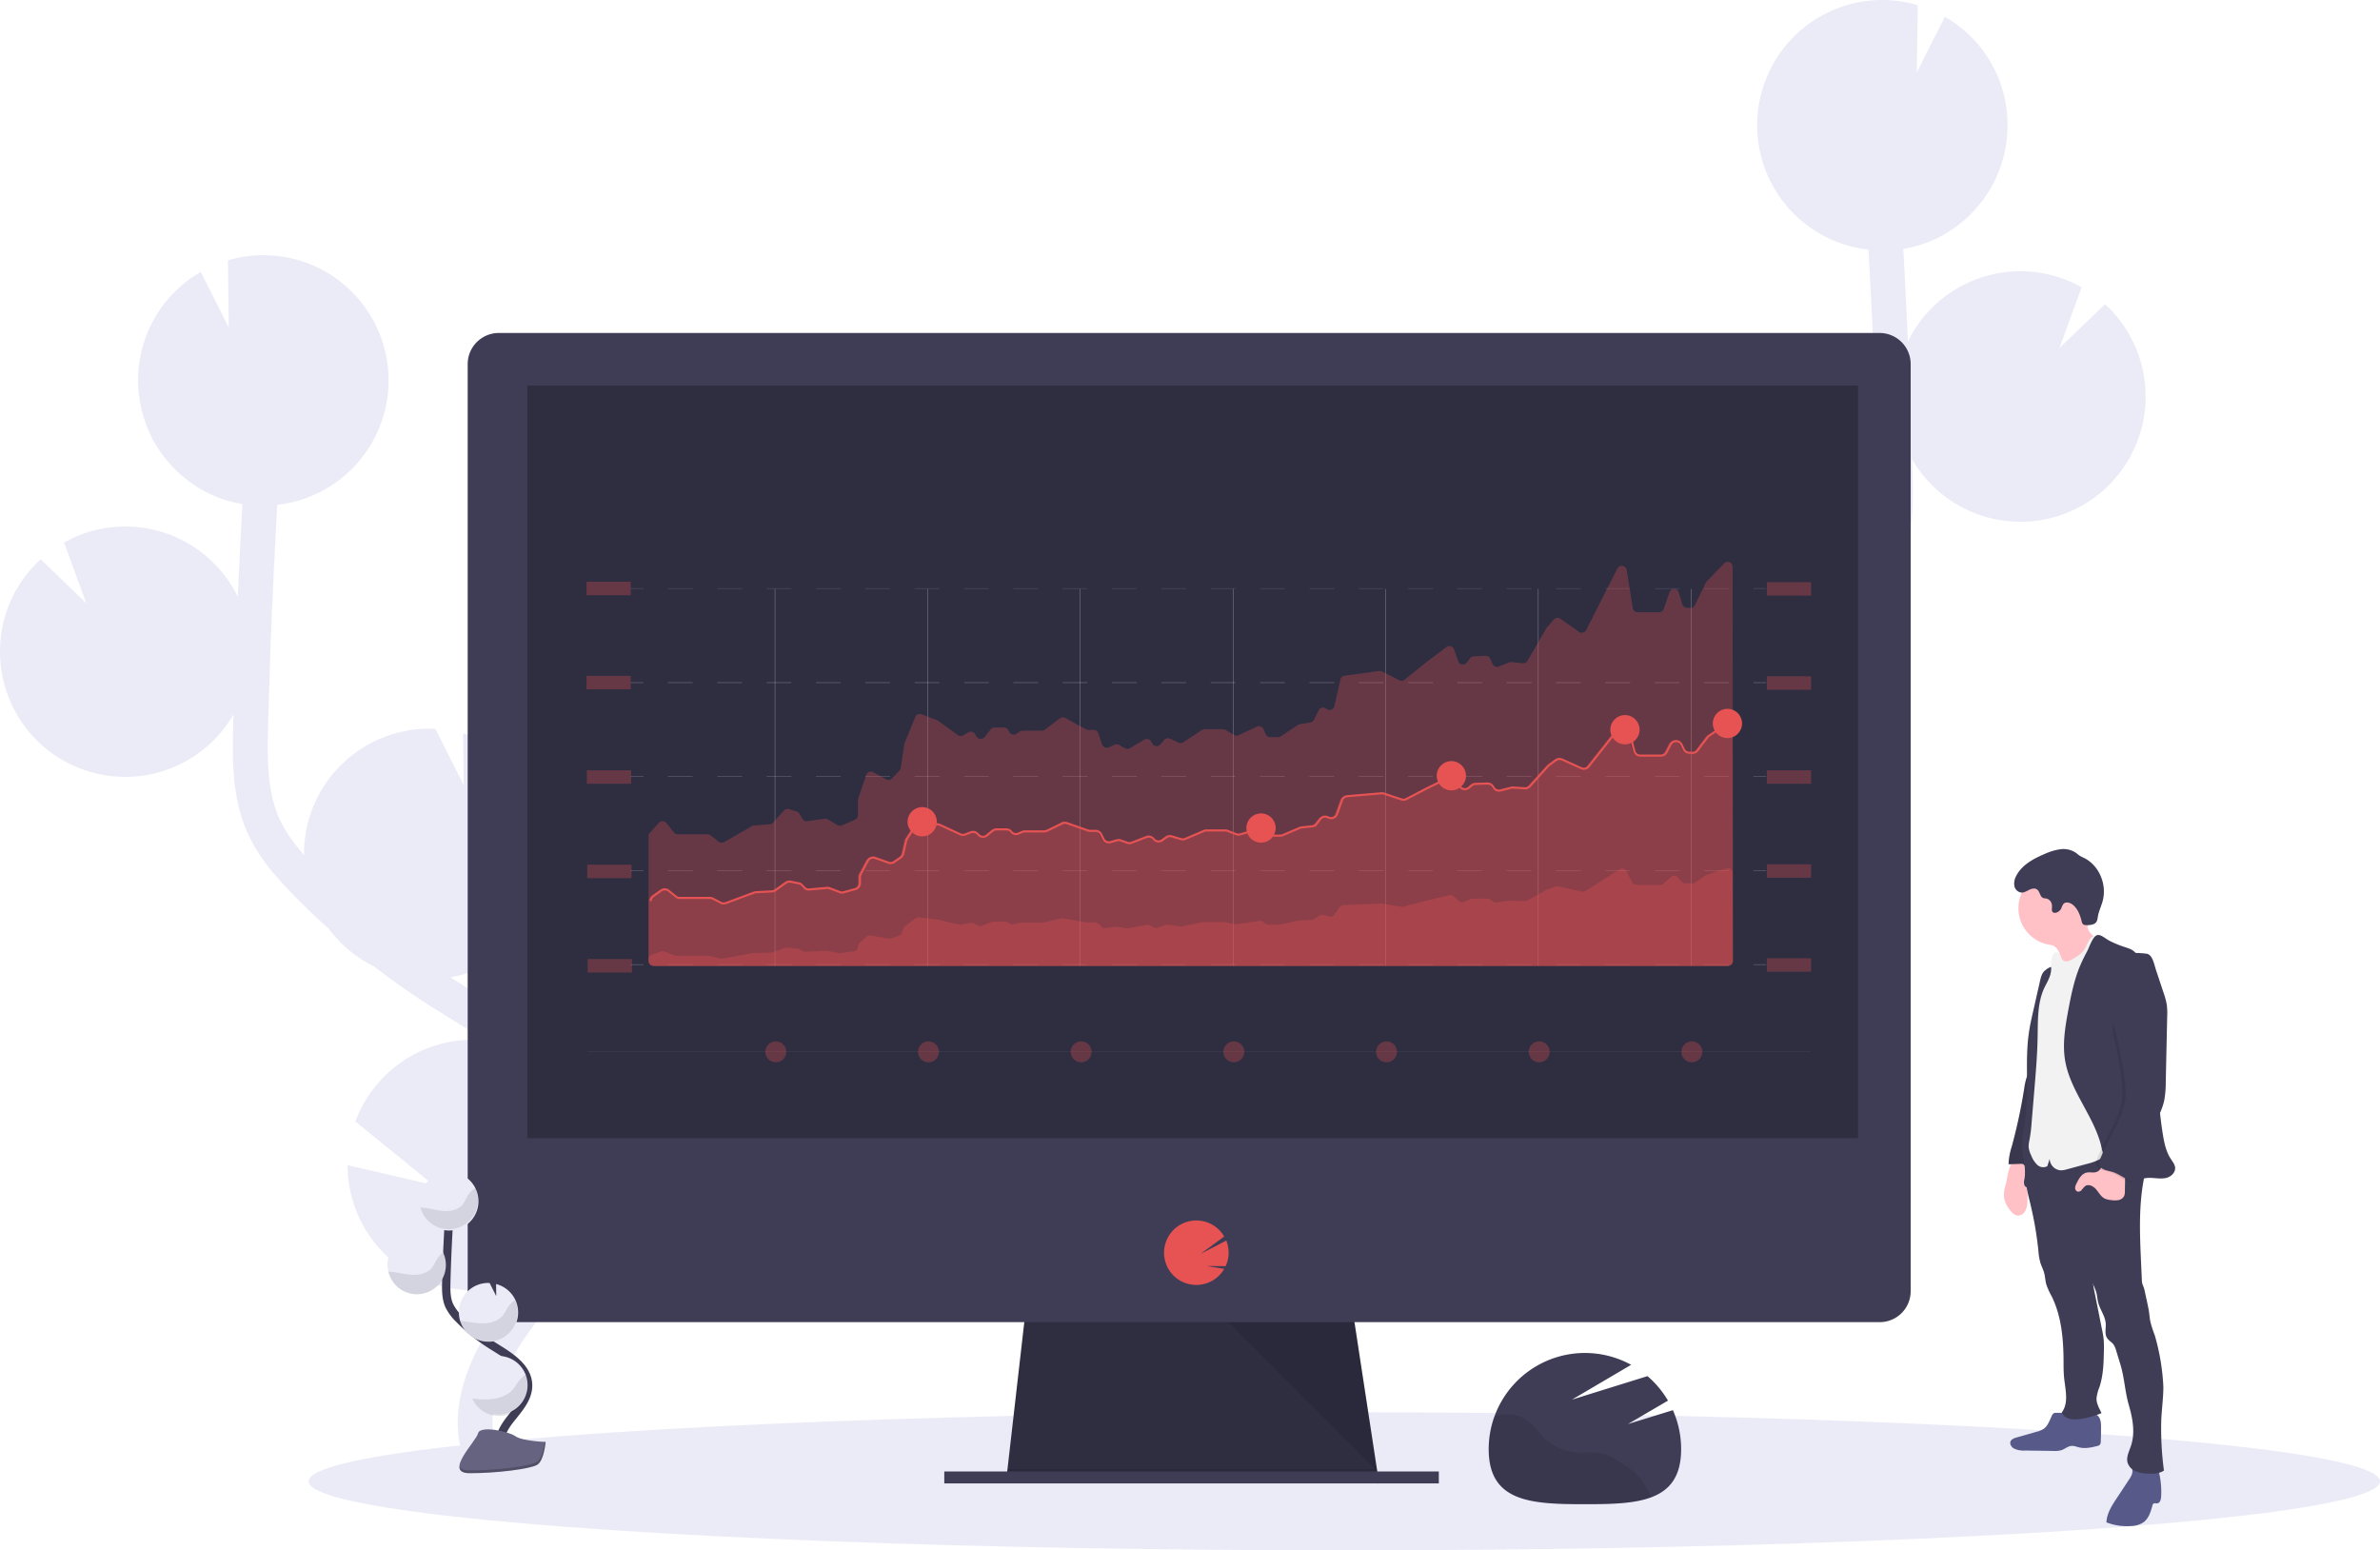 <svg id="e4110a9f-f3dd-43c7-a69f-77d1c85ae255" xmlns="http://www.w3.org/2000/svg" viewBox="0 0 1137.92 741.18"><defs><style>.cls-1{fill:#eaebf7;}.cls-2{fill:#2f2e41;}.cls-3{opacity:0.1;}.cls-11,.cls-14,.cls-3,.cls-6{isolation:isolate;}.cls-4{fill:#3f3d56;}.cls-5,.cls-6{fill:#e75353;}.cls-6{opacity:0.3;}.cls-11,.cls-14,.cls-7{opacity:0.2;}.cls-11,.cls-8{fill:#f2f2f2;}.cls-10,.cls-12,.cls-9{fill:none;stroke-miterlimit:10;}.cls-9{stroke:#f2f2f2;stroke-width:0.1px;}.cls-10{stroke:#e75353;}.cls-12{stroke:#3f3d56;stroke-width:4px;}.cls-13{fill:#656380;}.cls-15{fill:#ffc0c6;}.cls-16{fill:#575a88;}</style></defs><title>work</title><path class="cls-1" d="M223.43,472.27l-6.29-3.91c-.6-.37-1.19-.77-1.79-1.15a59.86,59.86,0,0,0,6.05-116.63l.31,24.67-13.55-26.83H208a59.85,59.85,0,0,0-62.58,57h0c-.06,1.14,0,2.27,0,3.4-4.71-5.38-9-11.15-11.83-17.47-5.73-12.79-5.84-27.29-5.39-44.9.9-34.91,2.41-70.08,4.37-105.14a59.85,59.85,0,0,0,53.16-56.64c.08-1.83.05-3.64,0-5.43a8.54,8.54,0,0,0-.07-1.34c-.12-1.74-.28-3.46-.55-5.16a4.55,4.55,0,0,0-.15-.82c-.24-1.44-.54-2.86-.88-4.27-.13-.52-.26-1-.4-1.57-.42-1.52-.88-3-1.42-4.51-.18-.49-.39-1-.58-1.46-.42-1.09-.88-2.17-1.37-3.23-.26-.56-.51-1.12-.78-1.67-.08-.14-.13-.29-.21-.43h0A59.8,59.8,0,0,0,109,124.44l.4,32.1L96,130a59.57,59.57,0,0,0-28.55,64.56h-.06c.09.43.22.83.32,1.26.19.79.39,1.57.61,2.35.28,1,.6,2,.93,3,.25.73.49,1.47.77,2.2.41,1.06.87,2.09,1.33,3.12.27.6.51,1.22.8,1.81q1.14,2.33,2.48,4.53c.31.52.66,1,1,1.51.64,1,1.28,2,2,2.93.43.59.89,1.15,1.34,1.73.66.83,1.33,1.65,2,2.44.49.57,1,1.11,1.51,1.66.74.77,1.49,1.52,2.27,2.26.51.49,1,1,1.57,1.46.88.78,1.8,1.53,2.73,2.26.47.36.93.75,1.41,1.11q2.13,1.5,4.39,3c.28.18.59.32.87.49,1.27.74,2.55,1.44,3.87,2.09.57.28,1.15.52,1.73.78,1.08.49,2.17,1,3.29,1.38.65.25,1.31.48,2,.71,1.1.37,2.22.71,3.35,1,.66.18,1.33.37,2,.53,1.22.29,2.47.53,3.73.75l.24.05q-1.23,22.19-2.2,44.39a59.81,59.81,0,0,0-79.94-27.64c-1.06.52-2.1,1.06-3.13,1.64l10.58,29-21.79-21A59.67,59.67,0,0,0,.08,308.71,58.29,58.29,0,0,0,1.6,325.2a59.84,59.84,0,0,0,110.06,16.31c0,1.5-.1,3-.14,4.51-.4,15.54-.9,34.88,6.85,52.15,5.25,11.7,13.69,21.2,22,29.72,5.43,5.55,11.06,10.91,16.83,16.1a60,60,0,0,0,21.62,18c9.48,7.31,19.3,14.18,29.45,20.52l6.34,3.94c5.7,3.53,11.54,7.16,17.26,10.93-1-.1-2-.21-3-.26a59.89,59.89,0,0,0-58.94,39l37.4,30.43L166.19,557A59.9,59.9,0,0,0,252,610.92q-1.38,1.74-2.78,3.46-2.76,3.43-5.45,6.82c-24.34,30.82-31.11,60.09-19.06,82.4l14.66-7.92c-11.73-21.71,5.91-49.51,17.47-64.15q2.64-3.35,5.36-6.7c15.57-19.37,33.19-41.25,32.76-68.13C294.32,516.21,255,491.85,223.43,472.27Z" transform="translate(-0.01 0.02)"/><path class="cls-1" d="M802.44,350.27l6.29-3.91c.6-.37,1.19-.77,1.79-1.15a59.86,59.86,0,0,1-6-116.63l-.31,24.67,13.55-26.83h.17a59.85,59.85,0,0,1,62.58,57h0c.06,1.14,0,2.27,0,3.4,4.71-5.38,9-11.15,11.83-17.47,5.73-12.79,5.84-27.29,5.39-44.9-.9-34.91-2.41-70.08-4.37-105.14A59.85,59.85,0,0,1,840.2,62.67c-.08-1.83-.05-3.64,0-5.43a8.54,8.54,0,0,1,.07-1.34c.12-1.74.28-3.46.55-5.16a4.55,4.55,0,0,1,.15-.82c.24-1.44.54-2.86.88-4.27.13-.52.26-1,.4-1.57.42-1.52.88-3,1.42-4.51.18-.49.39-1,.58-1.46.42-1.09.88-2.17,1.37-3.23.26-.56.51-1.12.79-1.67.07-.14.12-.29.2-.43h0A59.8,59.8,0,0,1,916.89,2.43l-.4,32.1L929.89,8a59.59,59.59,0,0,1,28.56,64.57h.06c-.09.43-.22.83-.32,1.26-.19.79-.39,1.57-.61,2.35-.28,1-.6,2-.93,3-.25.73-.49,1.47-.77,2.2-.41,1.06-.87,2.09-1.33,3.12-.27.6-.51,1.22-.8,1.81q-1.14,2.33-2.48,4.53c-.31.52-.66,1-1,1.51-.64,1-1.28,2-2,2.93-.43.59-.89,1.15-1.34,1.73-.66.83-1.33,1.65-2,2.44-.49.57-1,1.11-1.51,1.66-.73.77-1.49,1.52-2.27,2.26-.51.49-1,1-1.57,1.46-.88.78-1.8,1.53-2.73,2.26-.47.36-.93.75-1.41,1.11-1.42,1-2.88,2-4.39,3-.28.18-.59.32-.87.49-1.27.74-2.55,1.44-3.87,2.09-.57.28-1.15.52-1.73.78-1.08.49-2.17,1-3.29,1.38-.65.25-1.31.48-2,.71-1.1.37-2.22.71-3.35,1-.66.18-1.33.37-2,.53-1.22.29-2.47.53-3.73.75H910q1.23,22.19,2.2,44.39a59.81,59.81,0,0,1,79.94-27.64c1.06.52,2.1,1.06,3.13,1.64l-10.58,29,21.77-20.9a59.67,59.67,0,0,1,19.34,41.33,58.29,58.29,0,0,1-1.52,16.49,59.84,59.84,0,0,1-110.06,16.31c0,1.5.11,3,.14,4.51.4,15.54.9,34.88-6.85,52.15-5.25,11.7-13.69,21.2-22,29.72-5.43,5.55-11.06,10.91-16.83,16.1A60,60,0,0,1,847,340c-9.48,7.31-19.3,14.18-29.45,20.52l-6.34,3.94c-5.7,3.53-11.54,7.16-17.26,10.93,1-.1,2-.21,3-.26a59.89,59.89,0,0,1,58.94,39l-37.4,30.43L859.66,435a59.9,59.9,0,0,1-85.82,53.91q1.38,1.74,2.78,3.46,2.76,3.44,5.45,6.82c24.34,30.82,31.11,60.09,19.06,82.4l-14.66-7.92C798.2,552,780.56,524.17,769,509.53q-2.64-3.34-5.36-6.7c-15.55-19.32-33.17-41.22-32.74-68.08C731.55,394.21,770.86,369.85,802.44,350.27Z" transform="translate(-0.01 0.02)"/><ellipse class="cls-1" cx="642.74" cy="708.18" rx="495.18" ry="33"/><polygon class="cls-2" points="659.37 709.18 481.18 706.9 481.7 702.33 490.32 626.94 646.81 626.94 658.32 702.33 659.2 708.04 659.37 709.18"/><polygon class="cls-3" points="659.2 708.04 570.27 708.04 481.18 706.9 481.7 702.33 658.32 702.33 659.2 708.04"/><rect class="cls-4" x="451.48" y="703.47" width="236.45" height="5.71"/><path class="cls-4" d="M913.54,174.11a14.87,14.87,0,0,0-14.8-14.94H238.42a14.87,14.87,0,0,0-14.8,14.94h0V574.37H913.54Z" transform="translate(-0.01 0.02)"/><path class="cls-4" d="M223.62,570.38v46.88a14.8,14.8,0,0,0,14.8,14.8H898.74a14.8,14.8,0,0,0,14.8-14.8V570.38Z" transform="translate(-0.01 0.02)"/><rect class="cls-2" x="252.16" y="184.32" width="636.23" height="359.81"/><path class="cls-5" d="M572,614.27a15.4,15.4,0,0,0,12.13-5.89h0a15.28,15.28,0,0,0,1.2-1.77l-8.46-1.39,9.15.07a15.49,15.49,0,0,0,.3-12.22L574,599.44l11.32-8.32a15.42,15.42,0,0,0-26.66,15.51,15.85,15.85,0,0,0,1.19,1.75h0A15.39,15.39,0,0,0,572,614.27Z" transform="translate(-0.01 0.02)"/><polygon class="cls-3" points="587.41 632.08 658.5 703.47 647.59 632.08 587.41 632.08"/><path class="cls-4" d="M778.35,680.78l19.15-11.2a46.27,46.27,0,0,0-9.79-11.71L751.6,669.1l28.29-16.64a46,46,0,0,0-68.1,40.35c0,25.41,20.6,26.29,46,26.29s46-.88,46-26.29a45.79,45.79,0,0,0-3.94-18.66Z" transform="translate(-0.01 0.02)"/><path class="cls-3" d="M783.23,705.48a36.11,36.11,0,0,0-6.79-5.33c-3.47-2.31-7.07-4.66-11.17-5.45-3.59-.69-7.31-.11-11-.31a25.65,25.65,0,0,1-16.81-7.71c-2.62-2.7-4.67-6-7.82-8.09-3.39-2.22-7.69-2.7-11.7-2.15a29.27,29.27,0,0,0-3.47.72,45.58,45.58,0,0,0-2.72,15.6c0,25.41,20.6,26.29,46,26.29,12.33,0,23.53-.21,31.79-3.33l-1.38-2.58A35.89,35.89,0,0,0,783.23,705.48Z" transform="translate(-0.01 0.02)"/><rect class="cls-6" x="280.42" y="323.13" width="21.15" height="6.42"/><rect class="cls-6" x="844.77" y="323.32" width="21.15" height="6.42"/><rect class="cls-6" x="280.61" y="368.26" width="21.15" height="6.42"/><rect class="cls-6" x="280.8" y="413.39" width="21.15" height="6.42"/><rect class="cls-6" x="280.99" y="458.51" width="21.15" height="6.42"/><g class="cls-7"><rect class="cls-8" x="301.57" y="326.22" width="6" height="0.25"/><path class="cls-8" d="M826.61,326.45H814.82v-.25h11.79Zm-23.59,0H791.23v-.25H803Zm-23.59,0h-11.8v-.25h11.8Zm-23.59,0H744v-.25h11.8Zm-23.59,0h-11.8v-.25h11.8Zm-23.6,0H696.86v-.25h11.79Zm-23.59,0h-11.8v-.25h11.8Zm-23.59,0h-11.8v-.25h11.8Zm-23.59,0h-11.8v-.25h11.8Zm-23.6,0H602.49v-.25h11.79Zm-23.59,0h-11.8v-.25h11.8Zm-23.59,0H555.3v-.25h11.8Zm-23.59,0h-11.8v-.25h11.8Zm-23.6,0H508.12v-.25h11.79Zm-23.59,0H484.53v-.25h11.79Zm-23.59,0H461v-.25h11.8Zm-23.59,0h-11.8v-.25h11.8Zm-23.6,0H413.75v-.25h11.79Zm-23.59,0H390.16v-.25H402Zm-23.59,0h-11.8v-.25h11.8Zm-23.59,0H343v-.25h11.8Zm-23.6,0H319.38v-.25h11.79Z" transform="translate(-0.01 0.02)"/><rect class="cls-8" x="838.4" y="326.22" width="6" height="0.25"/><rect class="cls-8" x="301.57" y="326.22" width="6" height="0.25"/><path class="cls-8" d="M826.61,326.45H814.82v-.25h11.79Zm-23.59,0H791.23v-.25H803Zm-23.59,0h-11.8v-.25h11.8Zm-23.59,0H744v-.25h11.8Zm-23.59,0h-11.8v-.25h11.8Zm-23.6,0H696.86v-.25h11.79Zm-23.59,0h-11.8v-.25h11.8Zm-23.59,0h-11.8v-.25h11.8Zm-23.59,0h-11.8v-.25h11.8Zm-23.6,0H602.49v-.25h11.79Zm-23.59,0h-11.8v-.25h11.8Zm-23.59,0H555.3v-.25h11.8Zm-23.59,0h-11.8v-.25h11.8Zm-23.6,0H508.12v-.25h11.79Zm-23.59,0H484.53v-.25h11.79Zm-23.59,0H461v-.25h11.8Zm-23.59,0h-11.8v-.25h11.8Zm-23.6,0H413.75v-.25h11.79Zm-23.59,0H390.16v-.25H402Zm-23.59,0h-11.8v-.25h11.8Zm-23.59,0H343v-.25h11.8Zm-23.6,0H319.38v-.25h11.79Z" transform="translate(-0.01 0.02)"/><rect class="cls-8" x="838.4" y="326.22" width="6" height="0.25"/></g><rect class="cls-6" x="280.42" y="278.13" width="21.15" height="6.42"/><rect class="cls-6" x="844.77" y="278.32" width="21.15" height="6.42"/><g class="cls-7"><rect class="cls-8" x="301.57" y="281.22" width="6" height="0.25"/><path class="cls-8" d="M826.61,281.45H814.82v-.25h11.79Zm-23.59,0H791.23v-.25H803Zm-23.59,0h-11.8v-.25h11.8Zm-23.59,0H744v-.25h11.8Zm-23.59,0h-11.8v-.25h11.8Zm-23.6,0H696.86v-.25h11.79Zm-23.59,0h-11.8v-.25h11.8Zm-23.59,0h-11.8v-.25h11.8Zm-23.59,0h-11.8v-.25h11.8Zm-23.6,0H602.49v-.25h11.79Zm-23.59,0h-11.8v-.25h11.8Zm-23.59,0H555.3v-.25h11.8Zm-23.59,0h-11.8v-.25h11.8Zm-23.6,0H508.12v-.25h11.79Zm-23.59,0H484.53v-.25h11.79Zm-23.59,0H461v-.25h11.8Zm-23.59,0h-11.8v-.25h11.8Zm-23.6,0H413.75v-.25h11.79Zm-23.59,0H390.16v-.25H402Zm-23.59,0h-11.8v-.25h11.8Zm-23.59,0H343v-.25h11.8Zm-23.6,0H319.38v-.25h11.79Z" transform="translate(-0.01 0.02)"/><rect class="cls-8" x="838.4" y="281.22" width="6" height="0.25"/></g><rect class="cls-6" x="844.77" y="368.26" width="21.15" height="6.42"/><g class="cls-7"><rect class="cls-8" x="301.57" y="371.16" width="6" height="0.25"/><path class="cls-8" d="M826.61,371.38H814.82v-.25h11.79Zm-23.59,0H791.23v-.25H803Zm-23.59,0h-11.8v-.25h11.8Zm-23.59,0H744v-.25h11.8Zm-23.59,0h-11.8v-.25h11.8Zm-23.6,0H696.86v-.25h11.79Zm-23.59,0h-11.8v-.25h11.8Zm-23.59,0h-11.8v-.25h11.8Zm-23.59,0h-11.8v-.25h11.8Zm-23.6,0H602.49v-.25h11.79Zm-23.59,0h-11.8v-.25h11.8Zm-23.59,0H555.3v-.25h11.8Zm-23.59,0h-11.8v-.25h11.8Zm-23.6,0H508.12v-.25h11.79Zm-23.59,0H484.53v-.25h11.79Zm-23.59,0H461v-.25h11.8Zm-23.59,0h-11.8v-.25h11.8Zm-23.6,0H413.75v-.25h11.79Zm-23.59,0H390.16v-.25H402Zm-23.59,0h-11.8v-.25h11.8Zm-23.59,0H343v-.25h11.8Zm-23.6,0H319.38v-.25h11.79Z" transform="translate(-0.01 0.02)"/><rect class="cls-8" x="838.4" y="371.16" width="6" height="0.25"/><rect class="cls-8" x="301.57" y="371.16" width="6" height="0.25"/><path class="cls-8" d="M826.61,371.38H814.82v-.25h11.79Zm-23.59,0H791.23v-.25H803Zm-23.59,0h-11.8v-.25h11.8Zm-23.59,0H744v-.25h11.8Zm-23.59,0h-11.8v-.25h11.8Zm-23.6,0H696.86v-.25h11.79Zm-23.59,0h-11.8v-.25h11.8Zm-23.59,0h-11.8v-.25h11.8Zm-23.59,0h-11.8v-.25h11.8Zm-23.6,0H602.49v-.25h11.79Zm-23.59,0h-11.8v-.25h11.8Zm-23.59,0H555.3v-.25h11.8Zm-23.59,0h-11.8v-.25h11.8Zm-23.6,0H508.12v-.25h11.79Zm-23.59,0H484.53v-.25h11.79Zm-23.59,0H461v-.25h11.8Zm-23.59,0h-11.8v-.25h11.8Zm-23.6,0H413.75v-.25h11.79Zm-23.59,0H390.16v-.25H402Zm-23.59,0h-11.8v-.25h11.8Zm-23.59,0H343v-.25h11.8Zm-23.6,0H319.38v-.25h11.79Z" transform="translate(-0.01 0.02)"/><rect class="cls-8" x="838.4" y="371.16" width="6" height="0.25"/></g><rect class="cls-6" x="844.77" y="413.2" width="21.15" height="6.42"/><g class="cls-7"><rect class="cls-8" x="301.57" y="416.09" width="6" height="0.25"/><path class="cls-8" d="M826.61,416.32H814.82v-.25h11.79Zm-23.59,0H791.23v-.25H803Zm-23.59,0h-11.8v-.25h11.8Zm-23.59,0H744v-.25h11.8Zm-23.59,0h-11.8v-.25h11.8Zm-23.6,0H696.86v-.25h11.79Zm-23.59,0h-11.8v-.25h11.8Zm-23.59,0h-11.8v-.25h11.8Zm-23.59,0h-11.8v-.25h11.8Zm-23.6,0H602.49v-.25h11.79Zm-23.59,0h-11.8v-.25h11.8Zm-23.59,0H555.3v-.25h11.8Zm-23.59,0h-11.8v-.25h11.8Zm-23.6,0H508.12v-.25h11.79Zm-23.59,0H484.53v-.25h11.79Zm-23.59,0H461v-.25h11.8Zm-23.59,0h-11.8v-.25h11.8Zm-23.6,0H413.75v-.25h11.79Zm-23.59,0H390.16v-.25H402Zm-23.59,0h-11.8v-.25h11.8Zm-23.59,0H343v-.25h11.8Zm-23.6,0H319.38v-.25h11.79Z" transform="translate(-0.01 0.02)"/><rect class="cls-8" x="838.4" y="416.09" width="6" height="0.25"/><rect class="cls-8" x="301.57" y="416.09" width="6" height="0.25"/><path class="cls-8" d="M826.61,416.32H814.82v-.25h11.79Zm-23.59,0H791.23v-.25H803Zm-23.59,0h-11.8v-.25h11.8Zm-23.59,0H744v-.25h11.8Zm-23.59,0h-11.8v-.25h11.8Zm-23.6,0H696.86v-.25h11.79Zm-23.59,0h-11.8v-.25h11.8Zm-23.59,0h-11.8v-.25h11.8Zm-23.59,0h-11.8v-.25h11.8Zm-23.6,0H602.49v-.25h11.79Zm-23.59,0h-11.8v-.25h11.8Zm-23.59,0H555.3v-.25h11.8Zm-23.59,0h-11.8v-.25h11.8Zm-23.6,0H508.12v-.25h11.79Zm-23.59,0H484.53v-.25h11.79Zm-23.59,0H461v-.25h11.8Zm-23.59,0h-11.8v-.25h11.8Zm-23.6,0H413.75v-.25h11.79Zm-23.59,0H390.16v-.25H402Zm-23.59,0h-11.8v-.25h11.8Zm-23.59,0H343v-.25h11.8Zm-23.6,0H319.38v-.25h11.79Z" transform="translate(-0.01 0.02)"/><rect class="cls-8" x="838.4" y="416.09" width="6" height="0.25"/></g><rect class="cls-6" x="844.77" y="458.13" width="21.15" height="6.42"/><g class="cls-7"><rect class="cls-8" x="301.57" y="461.03" width="6" height="0.25"/><path class="cls-8" d="M826.61,461.26H814.82V461h11.79Zm-23.59,0H791.23V461H803Zm-23.59,0h-11.8V461h11.8Zm-23.59,0H744V461h11.8Zm-23.59,0h-11.8V461h11.8Zm-23.6,0H696.86V461h11.79Zm-23.59,0h-11.8V461h11.8Zm-23.59,0h-11.8V461h11.8Zm-23.59,0h-11.8V461h11.8Zm-23.6,0H602.49V461h11.79Zm-23.59,0h-11.8V461h11.8Zm-23.59,0H555.3V461h11.8Zm-23.59,0h-11.8V461h11.8Zm-23.6,0H508.12V461h11.79Zm-23.59,0H484.53V461h11.79Zm-23.59,0H461V461h11.8Zm-23.59,0h-11.8V461h11.8Zm-23.6,0H413.75V461h11.79Zm-23.59,0H390.16V461H402Zm-23.59,0h-11.8V461h11.8Zm-23.59,0H343V461h11.8Zm-23.6,0H319.38V461h11.79Z" transform="translate(-0.01 0.02)"/><rect class="cls-8" x="838.4" y="461.03" width="6" height="0.25"/><rect class="cls-8" x="301.57" y="461.03" width="6" height="0.25"/><path class="cls-8" d="M826.61,461.26H814.82V461h11.79Zm-23.59,0H791.23V461H803Zm-23.59,0h-11.8V461h11.8Zm-23.59,0H744V461h11.8Zm-23.59,0h-11.8V461h11.8Zm-23.6,0H696.86V461h11.79Zm-23.59,0h-11.8V461h11.8Zm-23.59,0h-11.8V461h11.8Zm-23.59,0h-11.8V461h11.8Zm-23.6,0H602.49V461h11.79Zm-23.59,0h-11.8V461h11.8Zm-23.59,0H555.3V461h11.8Zm-23.59,0h-11.8V461h11.8Zm-23.6,0H508.12V461h11.79Zm-23.59,0H484.53V461h11.79Zm-23.59,0H461V461h11.8Zm-23.59,0h-11.8V461h11.8Zm-23.6,0H413.75V461h11.79Zm-23.59,0H390.16V461H402Zm-23.59,0h-11.8V461h11.8Zm-23.59,0H343V461h11.8Zm-23.6,0H319.38V461h11.79Z" transform="translate(-0.01 0.02)"/><rect class="cls-8" x="838.4" y="461.03" width="6" height="0.25"/></g><line class="cls-9" x1="370.52" y1="281.53" x2="370.52" y2="461.72"/><line class="cls-9" x1="443.52" y1="281.53" x2="443.52" y2="461.72"/><line class="cls-9" x1="516.52" y1="281.53" x2="516.52" y2="461.72"/><line class="cls-9" x1="589.52" y1="281.53" x2="589.52" y2="461.72"/><line class="cls-9" x1="662.52" y1="281.53" x2="662.52" y2="461.72"/><line class="cls-9" x1="735.52" y1="281.53" x2="735.52" y2="461.72"/><line class="cls-9" x1="808.52" y1="281.53" x2="808.52" y2="461.72"/><path class="cls-6" d="M824.32,269.35l-8.35,8.7a2.55,2.55,0,0,0-.42.61l-5.18,10.67a2.35,2.35,0,0,1-2.31,1.33l-1.66-.13a2.35,2.35,0,0,1-2.1-1.7l-1.6-5.54a2.37,2.37,0,0,0-4.52-.11l-2.69,7.88a2.38,2.38,0,0,1-2.25,1.61H783a2.38,2.38,0,0,1-2.34-2l-2.9-18.15a2.37,2.37,0,0,0-4.46-.7L758.4,301.17a2.37,2.37,0,0,1-3.18,1.05,1.49,1.49,0,0,1-.3-.18l-8.84-6.24a2.39,2.39,0,0,0-3.17.38l-3.35,3.87a1.9,1.9,0,0,0-.26.37l-8.94,15.47a2.34,2.34,0,0,1-2.29,1.17l-5.45-.54a2.39,2.39,0,0,0-1.12.16l-4.88,1.95a2.38,2.38,0,0,1-3-1.25l-1.07-2.45a2.38,2.38,0,0,0-2.28-1.42l-5.58.26a2.34,2.34,0,0,0-1.77.93l-1.58,2.06a2.36,2.36,0,0,1-3.32.44,2.32,2.32,0,0,1-.8-1.1l-2-5.65a2.37,2.37,0,0,0-3-1.45,2.19,2.19,0,0,0-.64.34l-9.5,7.12-10.5,8.47a2.38,2.38,0,0,1-2.58.26L660.83,321a2.4,2.4,0,0,0-1.42-.24L642.9,323a2.38,2.38,0,0,0-2,1.82L638,337.58a2.37,2.37,0,0,1-2.84,1.78,2.42,2.42,0,0,1-1-.51h0a2.39,2.39,0,0,0-3.36.27,2.55,2.55,0,0,0-.31.47l-2.25,4.51a2.38,2.38,0,0,1-1.73,1.28l-5.11.85a2.38,2.38,0,0,0-.92.37L612.39,352a2.35,2.35,0,0,1-1.31.4h-3.77a2.37,2.37,0,0,1-2.18-1.43l-1-2.39a2.38,2.38,0,0,0-3.12-1.22l-.06,0-8.74,4.09a2.38,2.38,0,0,1-2.23-.11l-4-2.41a2.39,2.39,0,0,0-1.22-.34h-8.83a2.35,2.35,0,0,0-1.31.4l-8.81,5.85a2.37,2.37,0,0,1-2.32.17l-4-1.89a2.36,2.36,0,0,0-2.79.59l-1.9,2.17a2.36,2.36,0,0,1-3.33.24,2.29,2.29,0,0,1-.52-.64l-.57-1a2.37,2.37,0,0,0-3.23-.91l0,0-6.93,4.11a2.37,2.37,0,0,1-2.36,0L535,356.11a2.35,2.35,0,0,0-2.13-.09l-2.72,1.24a2.4,2.4,0,0,1-3.16-1.2l-.09-.24-1.76-5.24a2.35,2.35,0,0,0-2.26-1.65h-2.56a2.32,2.32,0,0,1-1.15-.3l-9.83-5.39a2.38,2.38,0,0,0-2.56.19l-7.21,5.4a2.35,2.35,0,0,1-1.42.47H489a2.35,2.35,0,0,0-1.31.4l-1.7,1.13a2.37,2.37,0,0,1-3.29-.65,2.2,2.2,0,0,1-.15-.26l-.41-.81a2.36,2.36,0,0,0-2.12-1.32H475.5a2.37,2.37,0,0,0-1.87.92l-2.82,3.61a2.37,2.37,0,0,1-3.33.41,2.58,2.58,0,0,1-.54-.6l-.8-1.25a2.36,2.36,0,0,0-3.22-.76l-2.34,1.4a2.38,2.38,0,0,1-2.61-.11l-9.43-6.83a2.86,2.86,0,0,0-.54-.3l-7.37-2.83a2.38,2.38,0,0,0-3,1.32l-5.13,12.5a2.64,2.64,0,0,0-.15.55l-1.66,11.26a2.34,2.34,0,0,1-.62,1.27l-3.51,3.77a2.39,2.39,0,0,1-2.89.45l-6.09-3.38a2.38,2.38,0,0,0-3.23.91,2.71,2.71,0,0,0-.17.39l-3.86,11.29a2.27,2.27,0,0,0-.13.77v7.12a2.36,2.36,0,0,1-1.43,2.17l-6.19,2.74a2.37,2.37,0,0,1-2.15-.14l-4.66-2.74a2.37,2.37,0,0,0-1.54-.3l-8.17,1.17a2.35,2.35,0,0,1-2.38-1.16l-1.38-2.36A2.35,2.35,0,0,0,381,388l-3.71-1.16a2.36,2.36,0,0,0-2.47.67l-5.15,5.72a2.4,2.4,0,0,1-1.57.78l-7.6.64a2.24,2.24,0,0,0-1,.3l-13.25,7.62a2.37,2.37,0,0,1-2.66-.21l-3.76-3a2.4,2.4,0,0,0-1.48-.52H324.06a2.38,2.38,0,0,1-1.85-.89l-3.59-4.48a2.37,2.37,0,0,0-3.33-.36,2.27,2.27,0,0,0-.28.26l-4.32,4.8a2.37,2.37,0,0,0-.61,1.58v59.64a2.37,2.37,0,0,0,2.37,2.37H826.18a2.37,2.37,0,0,0,2.37-2.37h0L828.41,271a2.38,2.38,0,0,0-4.09-1.69Z" transform="translate(-0.01 0.02)"/><path class="cls-6" d="M823.86,346.58l-7.74,5.16a3,3,0,0,0-.71.67l-4.81,6.35a3,3,0,0,1-2.48,1.16l-1.57-.08a2.94,2.94,0,0,1-2.53-1.72L803,356a2.92,2.92,0,0,0-5.25-.17l-2,3.83a2.93,2.93,0,0,1-2.59,1.55h-9.92a2.9,2.9,0,0,1-2.84-2.22L778,349.45a2.92,2.92,0,0,0-3.55-2.13,2.86,2.86,0,0,0-1.59,1l-14.3,18.08a2.91,2.91,0,0,1-3.5.85l-9.19-4.15a2.93,2.93,0,0,0-3,.31l-3.29,2.43a2.72,2.72,0,0,0-.43.4l-8.68,9.61a2.91,2.91,0,0,1-2.36,1l-5.67-.36a3.16,3.16,0,0,0-.92.08l-5.11,1.31a2.93,2.93,0,0,1-3.15-1.18l-.58-.86a2.93,2.93,0,0,0-2.5-1.27l-5.7.17a2.8,2.8,0,0,0-1.79.68l-1.4,1.17a2.93,2.93,0,0,1-4.13-.36,3,3,0,0,1-.32-.47l-1.48-2.68a2.93,2.93,0,0,0-3.83-1.23L682,376.48,671.37,382a2.91,2.91,0,0,1-2.26.17l-8.45-2.8a3.14,3.14,0,0,0-1.18-.14l-16.36,1.39a3,3,0,0,0-2.5,1.93l-2.37,6.62a2.93,2.93,0,0,1-3.75,1.76,3,3,0,0,1-.41-.18l-.1,0a2.91,2.91,0,0,0-3.71.76l-1.86,2.38a3,3,0,0,1-2,1.11l-5.12.55a3,3,0,0,0-.84.21l-8.11,3.47a3,3,0,0,1-1.15.23h-3.9a2.93,2.93,0,0,1-2.42-1.28l-.56-.82a2.93,2.93,0,0,0-3.26-1.15L592,398.87a3,3,0,0,1-1.9-.07l-4.22-1.62a2.87,2.87,0,0,0-1-.2h-9.06a2.81,2.81,0,0,0-1.14.24l-9,3.82a2.93,2.93,0,0,1-2,.11l-4.45-1.33a2.94,2.94,0,0,0-2.57.44l-2,1.43a2.92,2.92,0,0,1-3.93-.43l-.29-.33a2.94,2.94,0,0,0-3.24-.81L540,402.89a2.87,2.87,0,0,1-2,0l-3.18-1.14a3,3,0,0,0-1.8-.05l-3,.87a2.93,2.93,0,0,1-3.43-1.5l-1.12-2.25a2.94,2.94,0,0,0-2.62-1.62h-2.6a2.83,2.83,0,0,1-1-.16l-10.09-3.54a2.9,2.9,0,0,0-2.24.12l-7.37,3.54a3,3,0,0,1-1.27.29h-9.31a3,3,0,0,0-1.15.23l-1.9.82a2.94,2.94,0,0,1-3.46-.89h0a2.93,2.93,0,0,0-2.31-1.13h-4.7a2.94,2.94,0,0,0-1.86.66l-2.73,2.24a2.91,2.91,0,0,1-3.93-.2l-.62-.62a2.93,2.93,0,0,0-3.13-.67l-2.72,1.05a3,3,0,0,1-2.29-.08l-9.57-4.44a2.55,2.55,0,0,0-.53-.18l-7.51-1.85a2.91,2.91,0,0,0-3.16,1.26L432.65,401a3,3,0,0,0-.39.92l-1.43,6.25a3,3,0,0,1-1.2,1.76l-3.12,2.14a2.9,2.9,0,0,1-2.63.34l-6.42-2.28a2.93,2.93,0,0,0-3.59,1.44l-3.38,6.32a3,3,0,0,0-.34,1.38v2.85A2.93,2.93,0,0,1,408,425l-5.62,1.56a2.88,2.88,0,0,1-1.81-.08l-4.9-1.85a2.88,2.88,0,0,0-1.3-.18l-8.45.77a2.9,2.9,0,0,1-2.43-.94l-1-1.11a2.87,2.87,0,0,0-1.59-.9l-3.85-.78a3,3,0,0,0-2.28.49l-5.07,3.61a3,3,0,0,1-1.54.54l-7.77.41a3.22,3.22,0,0,0-.86.18l-13.49,5a2.85,2.85,0,0,1-2.34-.14l-3.9-2a2.93,2.93,0,0,0-1.33-.32H324a2.93,2.93,0,0,1-1.84-.65l-3.51-2.81a2.93,2.93,0,0,0-3.53-.1l-3.76,2.68a2.94,2.94,0,0,0-1.23,2.39v28.11a2.93,2.93,0,0,0,2.93,2.93H825.62a2.93,2.93,0,0,0,2.93-2.93l-.14-109.77a2.93,2.93,0,0,0-2.89-3A2.88,2.88,0,0,0,823.86,346.58Z" transform="translate(-0.01 0.02)"/><circle class="cls-5" cx="825.92" cy="345.86" r="7"/><path class="cls-6" d="M825.48,415.09,816,418.26a2.49,2.49,0,0,0-.52.25L810.23,422a2.24,2.24,0,0,1-1.28.36l-3.25-.08a2.22,2.22,0,0,1-1.6-.73l-2-2.2a2.24,2.24,0,0,0-3.15-.16l0,0-3.37,3.16A2.2,2.2,0,0,1,794,423H782.35a2.2,2.2,0,0,1-2-1.24l-2.67-5.33a2.23,2.23,0,0,0-3-1l-.19.11L758,426a2.25,2.25,0,0,1-1.68.29L745,423.7a2.17,2.17,0,0,0-1.26.08l-4.13,1.53a1.23,1.23,0,0,0-.31.14l-9.13,5.06a2.3,2.3,0,0,1-1.15.28l-6.76-.22h-.35l-6.5.83a2.27,2.27,0,0,1-1.6-.41l-1.32-1a2.18,2.18,0,0,0-1.35-.43l-7.13.1a2.12,2.12,0,0,0-.83.17l-3.2,1.35a2.24,2.24,0,0,1-2.36-.41L695,428.45a2.21,2.21,0,0,0-2-.51L682,430.58l-11.25,2.91a2,2,0,0,1-.92,0l-9.5-1.58a3.53,3.53,0,0,0-.46,0l-17.57.79a2.22,2.22,0,0,0-1.71.93L638,437.28a2.22,2.22,0,0,1-2.4.85l-2.83-.78a2.26,2.26,0,0,0-1.79.28l-2.83,1.81a2.32,2.32,0,0,1-1.08.34l-6,.33h-.34L612,442a2.42,2.42,0,0,1-.47.05h-5.08a2.21,2.21,0,0,1-1.31-.43l-1.32-1a2.19,2.19,0,0,0-1.64-.41l-10.81,1.62a2.36,2.36,0,0,1-.75,0l-5.08-1a2.94,2.94,0,0,0-.42,0h-9.75a3.53,3.53,0,0,0-.46,0l-9.89,2.1a2.15,2.15,0,0,1-.8,0l-5.89-.89a2.29,2.29,0,0,0-1.1.12l-3.78,1.38a2.19,2.19,0,0,1-1.87-.16l-1.79-1a2.15,2.15,0,0,0-1.51-.26l-9,1.71a2.21,2.21,0,0,1-.81,0l-4.33-.77a2.81,2.81,0,0,0-.71,0l-4.78.69a2.18,2.18,0,0,1-1.89-.62l-1.58-1.51a2.28,2.28,0,0,0-1.58-.65h-4.17L508.41,439a2.32,2.32,0,0,0-.91,0l-8.36,2a2.24,2.24,0,0,1-.52.06H488.55a1.77,1.77,0,0,0-.46,0l-3.41.73a2.27,2.27,0,0,1-1.71-.2L482,441a2.21,2.21,0,0,0-1.2-.35h-6.09a2.21,2.21,0,0,0-.84.17l-4.26,1.74a2.19,2.19,0,0,1-1.84-.07l-2.26-1.14a2.25,2.25,0,0,0-1.42-.2l-4.46.86a2.37,2.37,0,0,1-.92,0l-10.34-2.4h-.23l-8.79-1.09a2.25,2.25,0,0,0-1.64.46l-5,3.88a2.26,2.26,0,0,0-.65.82L431,446.14a2.26,2.26,0,0,1-1.3,1.18l-3.84,1.31a2.1,2.1,0,0,1-1.11.09l-8.54-1.52a2.23,2.23,0,0,0-1.91.57l-3.39,3.17a2.22,2.22,0,0,0-.7,1.63h0a2.22,2.22,0,0,1-1.92,2.2l-6.41.89a2.18,2.18,0,0,1-.72,0l-5.8-1.1a2.26,2.26,0,0,0-.52,0l-9.69.44a2.27,2.27,0,0,1-1.17-.27l-1.7-.93a2.12,2.12,0,0,0-.85-.27l-5.09-.51a2.26,2.26,0,0,0-1,.12l-6,2.13a2.28,2.28,0,0,1-.69.13l-8.53.23h-.35l-14.45,2.67a2.53,2.53,0,0,1-1,0L339.42,457a2.6,2.6,0,0,0-.56-.07H323.35a2.15,2.15,0,0,1-.83-.16l-4.86-1.94a2.26,2.26,0,0,0-1.58,0l-4.52,1.61a2.21,2.21,0,0,0-1.48,2.09v1a2.21,2.21,0,0,0,2.21,2.23h514a2.21,2.21,0,0,0,2.22-2.22h0l-.13-42.27a2.22,2.22,0,0,0-2.91-2.21Z" transform="translate(-0.01 0.02)"/><circle class="cls-5" cx="440.92" cy="392.86" r="7"/><circle class="cls-5" cx="776.92" cy="348.86" r="7"/><circle class="cls-5" cx="602.92" cy="395.86" r="7"/><circle class="cls-5" cx="693.92" cy="370.86" r="7"/><path class="cls-10" d="M829.41,349a2.93,2.93,0,0,0-2.94-2.92,2.9,2.9,0,0,0-1.61.49l-7.74,5.16a3,3,0,0,0-.71.67l-4.81,6.35a3,3,0,0,1-2.48,1.16l-1.57-.08a2.94,2.94,0,0,1-2.53-1.72L804,356a2.92,2.92,0,0,0-5.25-.17l-2,3.83a2.93,2.93,0,0,1-2.59,1.55h-9.92a2.9,2.9,0,0,1-2.84-2.22L779,349.44a2.92,2.92,0,0,0-3.55-2.13,2.86,2.86,0,0,0-1.59,1l-14.3,18.08a2.91,2.91,0,0,1-3.5.85l-9.19-4.15a2.93,2.93,0,0,0-3,.31l-3.29,2.43a2.72,2.72,0,0,0-.43.4l-8.68,9.61a2.91,2.91,0,0,1-2.36,1l-5.67-.36a3.16,3.16,0,0,0-.92.08l-5.11,1.31a2.93,2.93,0,0,1-3.15-1.18l-.58-.86a2.93,2.93,0,0,0-2.5-1.27l-5.7.17a2.8,2.8,0,0,0-1.79.68l-1.4,1.17a2.93,2.93,0,0,1-4.13-.36,3,3,0,0,1-.32-.47l-1.48-2.68a2.93,2.93,0,0,0-3.83-1.23L683,376.47,672.37,382a2.91,2.91,0,0,1-2.26.17l-8.45-2.8a3.14,3.14,0,0,0-1.18-.14l-16.36,1.4a3,3,0,0,0-2.5,1.93l-2.37,6.62a2.93,2.93,0,0,1-3.75,1.76,3,3,0,0,1-.41-.18l-.1,0a2.91,2.91,0,0,0-3.71.76l-1.86,2.38a3,3,0,0,1-2,1.11l-5.12.55a3,3,0,0,0-.84.21l-8.11,3.47a3,3,0,0,1-1.15.23h-3.9a2.93,2.93,0,0,1-2.42-1.28l-.56-.82a2.93,2.93,0,0,0-3.26-1.15L593,398.87a3,3,0,0,1-1.9-.07l-4.22-1.62a2.87,2.87,0,0,0-1-.2h-9.06a2.81,2.81,0,0,0-1.14.24l-9,3.82a2.93,2.93,0,0,1-2,.11l-4.45-1.33a2.94,2.94,0,0,0-2.57.44l-2,1.43a2.92,2.92,0,0,1-3.93-.43l-.29-.33a2.94,2.94,0,0,0-3.24-.81L541,402.89a2.87,2.87,0,0,1-2,0l-3.18-1.14a3,3,0,0,0-1.8-.05l-3,.87a2.93,2.93,0,0,1-3.43-1.5l-1.12-2.25a2.94,2.94,0,0,0-2.62-1.62h-2.6a2.83,2.83,0,0,1-1-.16l-10.09-3.54a2.9,2.9,0,0,0-2.24.12l-7.37,3.54a3,3,0,0,1-1.27.29h-9.31a3,3,0,0,0-1.15.23l-1.9.82a2.94,2.94,0,0,1-3.46-.89h0a2.93,2.93,0,0,0-2.31-1.13h-4.7a2.94,2.94,0,0,0-1.86.66l-2.73,2.24a2.91,2.91,0,0,1-3.93-.2l-.62-.62a2.93,2.93,0,0,0-3.13-.67l-2.72,1.05a3,3,0,0,1-2.29-.08l-9.57-4.44a2.55,2.55,0,0,0-.53-.18l-7.51-1.85a2.91,2.91,0,0,0-3.16,1.26L433.65,401a3,3,0,0,0-.39.92l-1.43,6.25a3,3,0,0,1-1.2,1.76l-3.12,2.14a2.9,2.9,0,0,1-2.63.34l-6.42-2.28a2.93,2.93,0,0,0-3.59,1.44l-3.38,6.32a3,3,0,0,0-.34,1.38v2.85A2.93,2.93,0,0,1,409,425l-5.62,1.56a2.88,2.88,0,0,1-1.81-.08l-4.9-1.85a2.88,2.88,0,0,0-1.3-.18l-8.45.77a2.9,2.9,0,0,1-2.43-.94l-1-1.11a2.87,2.87,0,0,0-1.59-.9l-3.85-.78a3,3,0,0,0-2.28.49l-5.07,3.61a3,3,0,0,1-1.54.54l-7.77.41a3.22,3.22,0,0,0-.86.18l-13.49,5a2.85,2.85,0,0,1-2.34-.14l-3.9-2a2.93,2.93,0,0,0-1.33-.32H325a2.93,2.93,0,0,1-1.84-.65l-3.51-2.81a2.93,2.93,0,0,0-3.53-.1l-3.76,2.68a2.94,2.94,0,0,0-1.23,2.39" transform="translate(-0.01 0.02)"/><rect class="cls-11" x="280.92" y="502.81" width="585" height="0.1"/><circle class="cls-6" cx="370.92" cy="502.86" r="5"/><circle class="cls-6" cx="443.92" cy="502.86" r="5"/><circle class="cls-6" cx="516.92" cy="502.86" r="5"/><circle class="cls-6" cx="589.92" cy="502.86" r="5"/><circle class="cls-6" cx="662.92" cy="502.86" r="5"/><circle class="cls-6" cx="735.92" cy="502.86" r="5"/><circle class="cls-6" cx="808.92" cy="502.86" r="5"/><path class="cls-12" d="M239.7,695.66c-3-5.51.4-12.26,4.29-17.17s8.61-10,8.51-16.29c-.15-9-9.7-14.32-17.33-19.09a83.81,83.81,0,0,1-15.56-12.53,23.09,23.09,0,0,1-4.78-6.4c-1.58-3.52-1.54-7.52-1.44-11.37q.51-19.27,1.91-38.49" transform="translate(-0.01 0.02)"/><path class="cls-1" d="M200.79,573.64a14,14,0,0,1,7-11.5l3.14,6.21-.1-7.52a14.21,14.21,0,0,1,4.63-.56,14,14,0,1,1-14.68,13.37Z" transform="translate(-0.01 0.02)"/><path class="cls-1" d="M225.82,668.63a14,14,0,1,0-.68-11.3l8.77,7.13-9.65-2.23A14,14,0,0,0,225.82,668.63Z" transform="translate(-0.01 0.02)"/><path class="cls-1" d="M232.75,641.38a14,14,0,0,0,4.45-27.53l.08,5.78-3.18-6.29h0a14,14,0,0,0-14.67,13.3v.06a14,14,0,0,0,13.32,14.68Z" transform="translate(-0.01 0.02)"/><path class="cls-1" d="M198.68,618.71a14,14,0,1,0-6.21-26.27l2.48,6.8-5.1-4.9a14,14,0,0,0-4.53,9.69,13.63,13.63,0,0,0,.35,3.87A14.06,14.06,0,0,0,198.68,618.71Z" transform="translate(-0.01 0.02)"/><path class="cls-3" d="M202.68,577.38c3.24.35,6.39,1.36,9.64,1.56s6.82-.58,8.88-3.1c1.1-1.36,1.66-3.09,2.59-4.57a10,10,0,0,1,3.54-3.33A14,14,0,0,1,202.07,580a14.16,14.16,0,0,1-1-2.76Q201.89,577.29,202.68,577.38Z" transform="translate(-0.01 0.02)"/><path class="cls-3" d="M198.68,618.71a14,14,0,0,0,13.35-20,10.51,10.51,0,0,0-2.82,2.82c-1,1.51-1.61,3.25-2.78,4.64-2.19,2.57-5.92,3.41-9.31,3.26s-6.66-1.12-10-1.43c-.47,0-.94-.07-1.42-.08A14.05,14.05,0,0,0,198.68,618.71Z" transform="translate(-0.01 0.02)"/><path class="cls-3" d="M232.75,641.38a14,14,0,0,0,13.46-19.8,11.62,11.62,0,0,0-3,2.85c-1.09,1.54-1.77,3.31-3,4.73-2.37,2.64-6.35,3.57-9.93,3.48s-6.83-.92-10.28-1.19A14,14,0,0,0,232.75,641.38Z" transform="translate(-0.01 0.02)"/><path class="cls-3" d="M225.82,668.63a14,14,0,1,0,25.59-11.45,13.64,13.64,0,0,0-3.08,2.74c-1.34,1.63-2.22,3.48-3.76,5-2.87,2.82-7.5,4-11.63,4.09A62.66,62.66,0,0,1,225.82,668.63Z" transform="translate(-0.01 0.02)"/><path class="cls-13" d="M260.87,689.32s-11.08-.34-14.42-2.72-17-5.21-17.86-1.4-16.65,19-4.15,19.06,29.06-2,32.4-4S260.87,689.32,260.87,689.32Z" transform="translate(-0.01 0.02)"/><path class="cls-14" d="M224.22,702.93c12.51.1,29.06-1.94,32.39-4,2.54-1.55,3.55-7.1,3.89-9.65h.37s-.7,8.93-4,11-19.89,4.08-32.4,4c-3.61,0-4.85-1.31-4.78-3.21C220.16,702.19,221.53,702.91,224.22,702.93Z" transform="translate(-0.01 0.02)"/><path class="cls-15" d="M959,566.23a15.66,15.66,0,0,0-.81,6.51,13.52,13.52,0,0,0,3,5.94,5.66,5.66,0,0,0,3.24,2.43,3.83,3.83,0,0,0,3.57-1.73,8.45,8.45,0,0,0,1.3-3.93,44.72,44.72,0,0,0-.55-11.14c-.42-3.09-.53-6.49-1.35-9.48-2.12,0-4.57-.39-5.75,1.63C960.11,559.09,959.75,563.29,959,566.23Z" transform="translate(-0.01 0.02)"/><path class="cls-4" d="M970.57,511.18c-.52,1.47-1.25,2.87-1.73,4.36a30.73,30.73,0,0,0-1,4.74,258.65,258.65,0,0,1-6,27.94,30.12,30.12,0,0,0-1.5,8.36l5.72-.2a2.15,2.15,0,0,1,1.54.34c.49.44.82,1.41,1.44,1.16a145.67,145.67,0,0,0,2.25-16.63c.23-4,.12-7.92.38-11.87.5-7.87,2.84-16.84-.22-24.45A16.4,16.4,0,0,1,970.57,511.18Z" transform="translate(-0.01 0.02)"/><path class="cls-3" d="M970.57,511.18c-.52,1.47-1.25,2.87-1.73,4.36a30.73,30.73,0,0,0-1,4.74,258.65,258.65,0,0,1-6,27.94,30.12,30.12,0,0,0-1.5,8.36l5.72-.2a2.15,2.15,0,0,1,1.54.34c.49.44.82,1.41,1.44,1.16a145.67,145.67,0,0,0,2.25-16.63c.23-4,.12-7.92.38-11.87.5-7.87,2.84-16.84-.22-24.45A16.4,16.4,0,0,1,970.57,511.18Z" transform="translate(-0.01 0.02)"/><path class="cls-4" d="M977.68,464c-1.4,1.2-1.88,3.12-2.29,4.92l-3.32,14.62c-.76,3.34-1.52,6.68-2,10.07-2.1,14.16.33,28.72-2,42.84a68.37,68.37,0,0,0-1.34,9.55c-.1,5.88,2.17,11.73,1.23,17.53a5.32,5.32,0,0,0,0,3.16c.48,1,2.1,1.32,2.55.35a1.86,1.86,0,0,0,.15-.56l3.46-21.83c.83-5.19,1.65-10.46,1.08-15.69-.39-3.56-1.43-7.12-.86-10.66a35.42,35.42,0,0,1,1.53-5.15c3.34-10,2.88-20.87,1-31.21a13,13,0,0,1-.32-4.6c.46-2.53,2.42-4.47,3.74-6.67,1-1.66,2.72-5.31,2-7.31C981.55,461.06,979.09,462.83,977.68,464Z" transform="translate(-0.01 0.02)"/><path class="cls-16" d="M983.22,675.42a2.38,2.38,0,0,0-1.34.24,2.36,2.36,0,0,0-.79,1c-1.11,2.29-1.89,4.94-4,6.42a11.33,11.33,0,0,1-3.45,1.42l-9.4,2.68c-1.21.34-2.59.84-3,2s.47,2.58,1.6,3.26a10.58,10.58,0,0,0,5.4,1l13.61.2a11.32,11.32,0,0,0,3.84-.39c1.59-.56,2.93-1.83,4.6-2,1.36-.15,2.67.44,4,.74,2.77.61,5.64,0,8.39-.7a2.41,2.41,0,0,0,1.33-.64,2.35,2.35,0,0,0,.41-1.48c.11-2.33.15-4.65.14-7,0-2.11-.25-4.56-2-5.72a6.26,6.26,0,0,0-2.63-.81C994.35,674.93,988.84,675.46,983.22,675.42Z" transform="translate(-0.01 0.02)"/><path class="cls-16" d="M1019.23,705a12.76,12.76,0,0,1-1.45,2.57l-5.73,8.68c-2.34,3.53-4.76,7.31-4.92,11.54a27.28,27.28,0,0,0,12,1.73,11,11,0,0,0,5.74-1.79c2.46-1.81,3.43-5,4.23-7.92a1.64,1.64,0,0,1,.55-1c.51-.35,1.2,0,1.82-.13,1.27-.16,1.71-1.76,1.8-3a39.92,39.92,0,0,0-1-11.78,1.88,1.88,0,0,0-1.92-1.78c-2.86-.49-5.72-1.06-8.59-1.48C1018,700.06,1020.3,702.3,1019.23,705Z" transform="translate(-0.01 0.02)"/><path class="cls-4" d="M971.91,550.36c-2.77,3.52-3.66,8.22-3.45,12.69s1.44,8.83,2.47,13.19a167.21,167.21,0,0,1,3.66,21.55,28.39,28.39,0,0,0,1,6c.49,1.52,1.25,2.94,1.69,4.47.54,1.86.59,3.84,1.09,5.71A34.46,34.46,0,0,0,981,619.8c4.57,9.34,5.55,20,5.63,30.4,0,2.81,0,5.61.26,8.4.58,5.66,2.33,12-1.06,16.56.86,3.1,5,3.69,8.16,3.28a40.37,40.37,0,0,0,10.79-2.9c-1-2.12-2.46-4.59-2.39-7a20,20,0,0,1,1.42-5.48c1.81-5.5,2-11.38,2.1-17.17a47.9,47.9,0,0,0-.08-5.36,45.06,45.06,0,0,0-.8-4.9l-3.87-19.39a30.43,30.43,0,0,1-.27-10.34,38.54,38.54,0,0,1,4.09-11.64c4.63-9.35,6.23-19.89,7.14-30.29.49-5.68.61-12-3-16.41a15.12,15.12,0,0,0-8.58-4.9,35.67,35.67,0,0,0-10-.39C983.8,542.83,976.06,545.1,971.91,550.36Z" transform="translate(-0.01 0.02)"/><path class="cls-4" d="M972.72,552.85c-1.28,4.3,1.9,8.49,3.54,12.67.94,2.41,1.41,5,2.85,7.19,1.78,2.67,4.84,4.25,6.77,6.82s2.49,5.58,4,8.25,4,4.89,5.4,7.67c2.12,4.15,1.81,9.13,3.3,13.55,1.06,3.17,3,6,3.82,9.27.34,1.47.43,3,.81,4.44.89,3.44,3.33,6.44,3.58,10,.16,2.33-.62,4.89.61,6.87.74,1.21,2.08,1.92,3,3a9.61,9.61,0,0,1,1.43,3.24l2,6.55c1.93,6.36,2.15,12.93,4,19.32s3.16,13.3,1,19.6c-.87,2.61-2.32,5.29-1.59,7.94a6.76,6.76,0,0,0,3.92,4.16,16.33,16.33,0,0,0,5.78,1.09c2.65.14,5.5,0,7.69-1.47a151.11,151.11,0,0,1-1.28-24.24c.25-5.28,1-10.54,1-15.83a105.54,105.54,0,0,0-4.11-24.6,53.23,53.23,0,0,1-2.1-6.52c-.32-1.51-.42-3.06-.64-4.59s-.55-3-.88-4.57l-1.34-6.18c-.3-1.36-1.12-2.55-1.18-3.94l-.41-9c-.66-14.74-1.3-29.72,2.25-44-2.07-6.14-5.56-12.61-11.51-15.18a20.51,20.51,0,0,0-7.7-1.47C994.58,542.51,983.7,547.72,972.72,552.85Z" transform="translate(-0.01 0.02)"/><path class="cls-15" d="M981.8,452.05a8.47,8.47,0,0,1,1.56,1.31,8.26,8.26,0,0,1,1.3,2.27,27.1,27.1,0,0,1,2,8.6,108.33,108.33,0,0,0,17.8-15.67c-2.39.18-4.59-1.53-5.73-3.63A18.88,18.88,0,0,1,997,438c-.06-.45-6.23,2.17-6.73,2.44-2.2,1.2-4.26,2.63-6.41,3.91a35.06,35.06,0,0,1-3.19,1.73c-1,.46-2.58.67-3.41,1.33C975.08,449.2,980.44,451.1,981.8,452.05Z" transform="translate(-0.01 0.02)"/><path class="cls-8" d="M980.8,458.82c-.25,1.93.08,3.9-.21,5.82-.41,2.77-2,5.18-3.2,7.72-3.28,7.13-3,15.3-3.15,23.14-.15,8.58-.86,17.13-1.58,25.68l-1.31,15.65a71.2,71.2,0,0,1-1,8.09,13.28,13.28,0,0,0-.41,3.44,12,12,0,0,0,1.22,4A12.2,12.2,0,0,0,974,556.8a4.19,4.19,0,0,0,4.87.71L980,554a5.68,5.68,0,0,0,5.36,5.49,11.31,11.31,0,0,0,3-.52l9.25-2.51a27.64,27.64,0,0,0,5.8-2c4-2.13,6.68-6.13,8.12-10.41s1.73-8.83,1.9-13.33c.37-10.39.09-20.88-2.11-31-.92-4.25-2.18-8.43-2.94-12.71a113.23,113.23,0,0,1-1.3-17.45l-.32-14.46a12.43,12.43,0,0,0-.89-5.25,4.26,4.26,0,0,0-4.28-2.55c-2.77.52-3.42,4.09-4.92,6.48-1.28,2.05-3.43,3.37-5.5,4.62-1.36.82-3.06,1.66-4.46.9s-1.39-3.21-2.83-3.84C982,454.39,981,457.34,980.8,458.82Z" transform="translate(-0.01 0.02)"/><path class="cls-4" d="M994.05,462.88c-2.62,6.7-4,13.81-5.32,20.89-1.39,7.63-2.64,15.46-1.37,23.11,2.4,14.47,13.38,26.16,17.12,40.34a69.28,69.28,0,0,0,2,7.38c1.43,4,4,7.4,6.53,10.77,1.36,1.81,3.37,3.84,5.51,3.11,1.59-.55,2.29-2.36,3.5-3.54,1.69-1.65,4.28-1.94,6.64-1.83s4.78.54,7.07,0,4.47-2.59,4.24-5c-.15-1.51-1.21-2.74-2-4-2.3-3.44-3.18-7.62-3.85-11.71-3.85-23.59-2.13-47.84-6.22-71.39-.51-3-1.15-6-2.84-8.46a37.09,37.09,0,0,1-2.31-3.27c-.64-1.23-.92-2.66-1.76-3.77-1.2-1.58-3.26-2.17-5.15-2.78a49.25,49.25,0,0,1-7.47-3.11c-1.82-.94-4.4-3.54-6.24-2.3s-3.23,5.57-4.22,7.45A79.14,79.14,0,0,0,994.05,462.88Z" transform="translate(-0.01 0.02)"/><path class="cls-15" d="M1002,560.37c-1.42.33-2.93-.12-4.36.2-2.35.54-3.7,2.93-4.76,5.09a5.44,5.44,0,0,0-.71,2.18,1.81,1.81,0,0,0,1.14,1.81,2.18,2.18,0,0,0,2.09-.89A10,10,0,0,1,997,567c1.66-1.11,3.92.07,5.21,1.59s2.26,3.43,4,4.34a9.28,9.28,0,0,0,3.19.78,10.76,10.76,0,0,0,3.49,0,3.71,3.71,0,0,0,2.73-2,5.46,5.46,0,0,0,.33-2.16l.17-10a2.76,2.76,0,0,0-.34-1.69,2.65,2.65,0,0,0-1.33-.84c-1.86-.71-5.89-3.12-7.76-1.91C1004.57,556.58,1005,559.68,1002,560.37Z" transform="translate(-0.01 0.02)"/><circle class="cls-15" cx="982.75" cy="434.19" r="17.72"/><path class="cls-4" d="M981,432.24a3.53,3.53,0,0,0-2.54-2.69,11.94,11.94,0,0,1-1.46-.21c-1.67-.57-1.63-3.12-3.06-4.14-1.09-.77-2.59-.37-3.78.21s-2.39,1.36-3.71,1.29a3.91,3.91,0,0,1-3.34-3.2,7.41,7.41,0,0,1,.9-4.79c2.66-5.22,8.23-8.21,13.62-10.49A27.11,27.11,0,0,1,985,406a10.69,10.69,0,0,1,7.37,1.57c.69.48,1.29,1.06,2,1.51a22,22,0,0,0,2.16,1.11c7.12,3.57,10.83,12.53,8.88,20.26-.68,2.69-2,5.22-2.41,7.95a6.33,6.33,0,0,1-.56,2.14c-.91,1.6-3.12,1.75-5,1.7a2.4,2.4,0,0,1-1.43-.34,2.5,2.5,0,0,1-.71-1.45c-.74-3-1.9-6.07-4.33-8-1.3-1-3.4-1.52-4.46-.25a9.35,9.35,0,0,0-1,2.15c-.52,1.07-2.12,2.28-3.41,2C980.3,435.91,981.45,433.91,981,432.24Z" transform="translate(-0.01 0.02)"/><path class="cls-3" d="M1024.66,455.9c-2.13-.25-2.54,10.91-4.69,10.92-.61,0-.5-2.35-1-2s1.29,8,1,8.6c-1.09,2.25,1.08-7.31,0-5.06-1.43,2.94-.78,3.9-1.52,7.09-1.64,7-9.81,12.08-8.15,19.06a174.34,174.34,0,0,1,4.22,23.23,37.9,37.9,0,0,1,.13,7.53c-.57,5.44-3.06,10.47-5.57,15.34-2.2,4.26-4.44,8.5-6.23,12.94a5.24,5.24,0,0,0-.5,3.52c.74,2.25,3.72,2.49,6,3.14,4.67,1.33,8.66,6,13.4,4.91,2.12-6.44,1.87-13.23,3.72-19.76,1.9-6.69,6.34-12.51,7.78-19.31a46.75,46.75,0,0,0,.72-8.52l.7-31.55a25.14,25.14,0,0,0-1.7-11.25l-3.66-11C1028.35,460.79,1027.67,456.26,1024.66,455.9Z" transform="translate(-0.01 0.02)"/><path class="cls-4" d="M1026.18,455.9a53.08,53.08,0,0,0-6.43-.36,2.55,2.55,0,0,0-2.89,1.87l-3.27,6.73a44.94,44.94,0,0,0-3.61,9.1c-1.64,7,.18,14.27,1.84,21.25a174.34,174.34,0,0,1,4.22,23.23,37.9,37.9,0,0,1,.13,7.53c-.57,5.44-3.06,10.47-5.57,15.34-2.2,4.26-4.44,8.5-6.23,12.94a5.18,5.18,0,0,0-.5,3.52c.74,2.25,3.72,2.49,6,3.14,4.67,1.33,8.66,6,13.4,4.91,2.12-6.44,1.87-13.23,3.72-19.76,1.9-6.69,6.34-12.51,7.78-19.31a46.75,46.75,0,0,0,.72-8.52l.69-31.55a32,32,0,0,0-.19-5.62,34.11,34.11,0,0,0-1.5-5.63l-3.66-11C1029.87,460.79,1029.19,456.26,1026.18,455.9Z" transform="translate(-0.01 0.02)"/></svg>